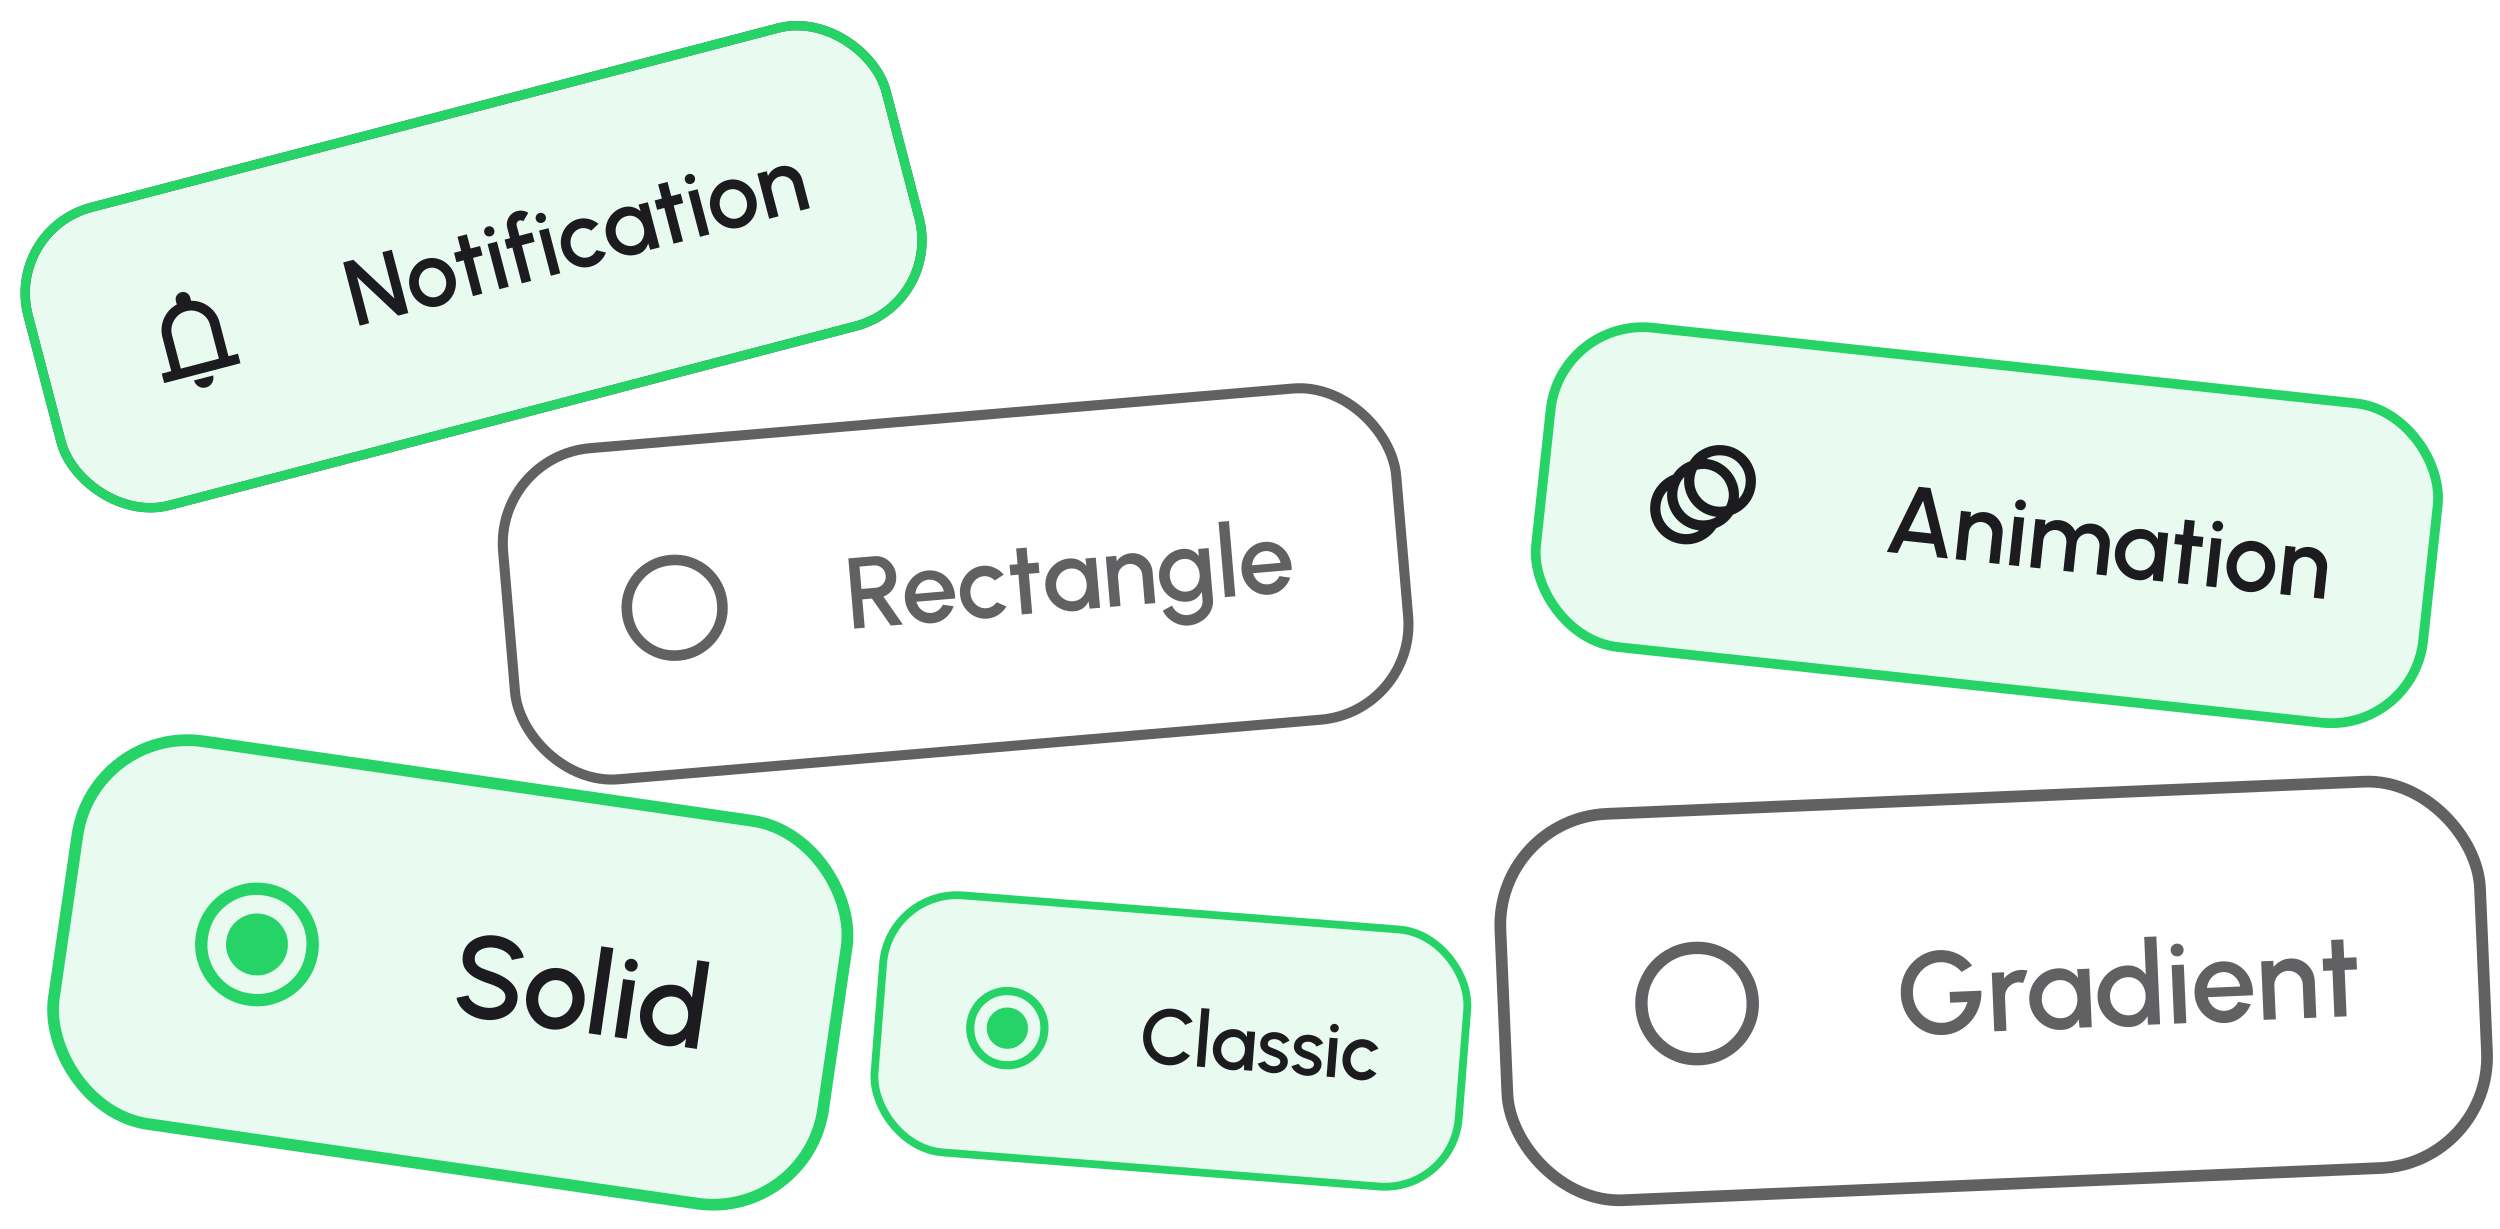 <svg width="240" height="118" viewBox="0 0 240 118" fill="none" xmlns="http://www.w3.org/2000/svg">
<rect x="8.958" y="69.637" width="74.625" height="37.125" rx="10.688" transform="rotate(8.239 8.958 69.637)" fill="#25D366" fill-opacity="0.1"/>
<rect x="8.958" y="69.637" width="74.625" height="37.125" rx="10.688" transform="rotate(8.239 8.958 69.637)" stroke="#25D366" stroke-width="1.125"/>
<path d="M46.466 97.888C46.039 97.826 45.638 97.7 45.264 97.509C44.89 97.319 44.575 97.078 44.317 96.787C44.061 96.492 43.894 96.163 43.818 95.799L44.963 95.55C45 95.737 45.097 95.914 45.255 96.081C45.417 96.245 45.617 96.384 45.854 96.498C46.095 96.612 46.355 96.689 46.633 96.73C46.93 96.773 47.215 96.765 47.489 96.706C47.767 96.647 47.998 96.544 48.182 96.397C48.37 96.25 48.481 96.061 48.514 95.831C48.548 95.594 48.491 95.386 48.343 95.21C48.197 95.033 48 94.881 47.749 94.754C47.502 94.627 47.241 94.522 46.965 94.436C46.433 94.268 45.962 94.067 45.552 93.834C45.146 93.601 44.84 93.312 44.632 92.967C44.428 92.623 44.361 92.204 44.433 91.711C44.5 91.247 44.69 90.861 45.004 90.554C45.321 90.248 45.711 90.031 46.172 89.905C46.638 89.775 47.125 89.748 47.634 89.821C48.053 89.882 48.448 90.007 48.818 90.197C49.193 90.384 49.51 90.625 49.771 90.921C50.035 91.213 50.207 91.546 50.285 91.921L49.131 92.158C49.094 91.967 48.996 91.792 48.838 91.632C48.679 91.469 48.48 91.331 48.239 91.216C48.001 91.102 47.743 91.025 47.465 90.985C47.169 90.938 46.883 90.946 46.609 91.008C46.339 91.068 46.11 91.171 45.922 91.318C45.734 91.465 45.624 91.652 45.591 91.878C45.55 92.157 45.596 92.379 45.727 92.546C45.858 92.713 46.047 92.85 46.293 92.958C46.543 93.062 46.824 93.165 47.135 93.267C47.635 93.423 48.089 93.627 48.495 93.879C48.906 94.132 49.22 94.435 49.438 94.788C49.66 95.139 49.738 95.542 49.672 95.999C49.605 96.459 49.413 96.844 49.095 97.154C48.782 97.461 48.392 97.68 47.926 97.809C47.465 97.936 46.978 97.962 46.466 97.888ZM52.889 98.818C52.377 98.744 51.928 98.544 51.544 98.219C51.162 97.895 50.877 97.494 50.689 97.016C50.505 96.534 50.452 96.025 50.53 95.487C50.589 95.078 50.716 94.708 50.912 94.377C51.108 94.041 51.352 93.758 51.643 93.528C51.938 93.294 52.266 93.125 52.626 93.022C52.986 92.919 53.357 92.895 53.739 92.95C54.251 93.024 54.698 93.224 55.079 93.548C55.464 93.873 55.748 94.276 55.933 94.757C56.12 95.239 56.175 95.751 56.097 96.293C56.038 96.697 55.911 97.065 55.715 97.397C55.519 97.728 55.274 98.011 54.978 98.245C54.687 98.476 54.362 98.643 54.002 98.746C53.646 98.85 53.275 98.874 52.889 98.818ZM53.057 97.66C53.365 97.704 53.653 97.663 53.922 97.535C54.19 97.407 54.415 97.22 54.594 96.973C54.778 96.723 54.893 96.44 54.939 96.125C54.986 95.802 54.954 95.494 54.845 95.202C54.739 94.91 54.576 94.667 54.354 94.472C54.133 94.273 53.872 94.152 53.571 94.108C53.267 94.064 52.978 94.106 52.706 94.233C52.438 94.361 52.211 94.55 52.027 94.8C51.847 95.05 51.734 95.335 51.688 95.654C51.64 95.984 51.671 96.294 51.781 96.583C51.89 96.871 52.056 97.113 52.278 97.308C52.504 97.5 52.764 97.617 53.057 97.66ZM56.517 99.195L57.726 90.845L58.884 91.013L57.675 99.363L56.517 99.195ZM59.813 93.989L60.971 94.156L60.165 99.723L59.007 99.556L59.813 93.989ZM60.52 93.267C60.342 93.241 60.202 93.162 60.099 93.03C59.997 92.898 59.959 92.744 59.984 92.57C60.009 92.399 60.089 92.265 60.224 92.167C60.36 92.066 60.516 92.027 60.69 92.053C60.861 92.077 60.997 92.158 61.099 92.294C61.201 92.426 61.239 92.577 61.215 92.748C61.189 92.923 61.109 93.059 60.974 93.157C60.842 93.255 60.691 93.292 60.52 93.267ZM66.945 92.18L68.103 92.347L66.894 100.698L65.736 100.53L65.854 99.712C65.63 99.975 65.359 100.174 65.04 100.31C64.722 100.442 64.365 100.479 63.972 100.422C63.568 100.364 63.2 100.233 62.87 100.03C62.539 99.827 62.258 99.572 62.025 99.265C61.797 98.956 61.633 98.614 61.532 98.239C61.431 97.864 61.409 97.475 61.468 97.07C61.526 96.666 61.657 96.298 61.861 95.968C62.064 95.633 62.319 95.352 62.625 95.124C62.935 94.892 63.278 94.725 63.652 94.624C64.027 94.523 64.416 94.502 64.821 94.561C65.214 94.618 65.545 94.756 65.812 94.977C66.08 95.194 66.284 95.458 66.425 95.77L66.945 92.18ZM64.145 99.305C64.472 99.352 64.769 99.314 65.037 99.19C65.306 99.062 65.527 98.871 65.7 98.615C65.877 98.361 65.99 98.066 66.038 97.732C66.087 97.394 66.063 97.078 65.965 96.784C65.868 96.489 65.708 96.244 65.486 96.049C65.269 95.851 64.997 95.728 64.67 95.681C64.347 95.634 64.04 95.673 63.749 95.798C63.462 95.923 63.219 96.111 63.02 96.363C62.824 96.615 62.702 96.908 62.654 97.242C62.605 97.58 62.64 97.897 62.76 98.195C62.884 98.49 63.066 98.738 63.306 98.939C63.55 99.138 63.83 99.26 64.145 99.305Z" fill="#1C1B1F"/>
<mask id="mask0_402_545" style="mask-type:alpha" maskUnits="userSpaceOnUse" x="16" y="82" width="17" height="17">
<rect x="18.638" y="82.596" width="14.25" height="14.25" transform="rotate(8.239 18.638 82.596)" fill="#616063"/>
</mask>
<g mask="url(#mask0_402_545)">
<path d="M24.243 93.606C25.056 93.724 25.79 93.538 26.446 93.048C27.102 92.558 27.489 91.906 27.607 91.094C27.724 90.281 27.538 89.546 27.048 88.891C26.558 88.235 25.907 87.848 25.094 87.73C24.281 87.612 23.547 87.799 22.891 88.288C22.235 88.778 21.848 89.43 21.73 90.243C21.613 91.056 21.799 91.79 22.289 92.446C22.779 93.102 23.43 93.489 24.243 93.606ZM23.818 96.544C23.005 96.427 22.263 96.162 21.593 95.75C20.923 95.338 20.361 94.829 19.909 94.224C19.457 93.618 19.128 92.936 18.923 92.176C18.718 91.416 18.674 90.63 18.792 89.817C18.91 89.004 19.175 88.263 19.587 87.593C19.999 86.922 20.508 86.361 21.113 85.909C21.718 85.457 22.401 85.128 23.161 84.923C23.92 84.718 24.706 84.674 25.519 84.792C26.332 84.91 27.074 85.175 27.744 85.587C28.414 85.999 28.976 86.507 29.428 87.113C29.88 87.718 30.209 88.401 30.414 89.16C30.619 89.92 30.662 90.706 30.545 91.519C30.427 92.332 30.162 93.073 29.75 93.744C29.338 94.414 28.829 94.975 28.224 95.428C27.618 95.88 26.936 96.209 26.176 96.413C25.417 96.618 24.631 96.662 23.818 96.544ZM23.988 95.369C25.3 95.559 26.478 95.265 27.52 94.486C28.563 93.707 29.179 92.661 29.369 91.349C29.559 90.037 29.265 88.859 28.486 87.816C27.707 86.774 26.662 86.157 25.349 85.967C24.037 85.777 22.859 86.072 21.817 86.851C20.774 87.629 20.157 88.675 19.968 89.987C19.777 91.3 20.072 92.477 20.851 93.52C21.63 94.563 22.675 95.179 23.988 95.369Z" fill="#25D366"/>
</g>
<rect x="143.586" y="78.582" width="94.125" height="37.125" rx="10.688" transform="rotate(-2.433 143.586 78.582)" stroke="#616063" stroke-width="1.125"/>
<path d="M186.52 99.362C185.973 99.385 185.459 99.302 184.978 99.112C184.501 98.918 184.078 98.641 183.71 98.282C183.345 97.918 183.053 97.493 182.834 97.007C182.618 96.521 182.498 95.999 182.474 95.44C182.449 94.852 182.531 94.306 182.72 93.803C182.909 93.299 183.177 92.858 183.525 92.479C183.873 92.097 184.275 91.794 184.731 91.572C185.191 91.35 185.677 91.228 186.19 91.206C186.771 91.182 187.335 91.293 187.882 91.54C188.43 91.787 188.913 92.172 189.333 92.694L188.312 93.306C188.028 92.981 187.703 92.739 187.336 92.582C186.972 92.425 186.603 92.354 186.229 92.37C185.865 92.386 185.524 92.475 185.204 92.639C184.884 92.799 184.605 93.017 184.365 93.294C184.125 93.567 183.94 93.884 183.809 94.246C183.681 94.605 183.626 94.992 183.644 95.408C183.661 95.808 183.746 96.182 183.9 96.528C184.057 96.874 184.265 97.175 184.524 97.431C184.786 97.682 185.083 97.876 185.416 98.012C185.752 98.148 186.107 98.208 186.482 98.192C186.759 98.18 187.023 98.124 187.274 98.023C187.525 97.923 187.756 97.785 187.966 97.611C188.18 97.433 188.364 97.225 188.519 96.985C188.674 96.746 188.794 96.482 188.88 96.193L187.21 96.264L187.167 95.23L190.207 95.101C190.238 95.662 190.163 96.195 189.982 96.698C189.804 97.201 189.546 97.649 189.206 98.043C188.87 98.432 188.472 98.744 188.013 98.977C187.553 99.211 187.056 99.339 186.52 99.362ZM191.45 99.006L191.211 93.386L192.38 93.336L192.406 93.932C192.591 93.691 192.823 93.498 193.102 93.35C193.381 93.204 193.685 93.123 194.015 93.109C194.224 93.1 194.434 93.119 194.642 93.167L194.226 94.367C194.077 94.317 193.93 94.295 193.784 94.301C193.536 94.312 193.312 94.383 193.112 94.516C192.911 94.644 192.753 94.814 192.638 95.025C192.523 95.237 192.471 95.468 192.482 95.719L192.619 98.956L191.45 99.006ZM199.403 93.038L200.572 92.988L200.811 98.608L199.637 98.658L199.557 97.845C199.404 98.14 199.191 98.382 198.918 98.57C198.644 98.758 198.316 98.86 197.934 98.876C197.522 98.894 197.131 98.834 196.761 98.696C196.391 98.554 196.062 98.35 195.773 98.085C195.487 97.819 195.26 97.51 195.091 97.156C194.922 96.799 194.829 96.413 194.811 95.997C194.794 95.596 194.853 95.216 194.988 94.858C195.123 94.496 195.317 94.176 195.572 93.899C195.827 93.621 196.125 93.4 196.467 93.236C196.813 93.067 197.186 92.974 197.587 92.957C197.995 92.94 198.359 93.018 198.678 93.192C199.001 93.363 199.271 93.588 199.489 93.867L199.403 93.038ZM197.858 97.748C198.188 97.734 198.473 97.641 198.713 97.47C198.954 97.294 199.135 97.065 199.259 96.782C199.385 96.499 199.442 96.189 199.427 95.852C199.413 95.511 199.33 95.205 199.18 94.933C199.03 94.662 198.827 94.451 198.573 94.3C198.323 94.146 198.032 94.076 197.703 94.09C197.377 94.103 197.082 94.198 196.82 94.375C196.557 94.551 196.353 94.781 196.207 95.065C196.062 95.349 195.996 95.66 196.01 95.997C196.025 96.338 196.119 96.644 196.291 96.914C196.468 97.18 196.693 97.39 196.966 97.544C197.242 97.694 197.54 97.762 197.858 97.748ZM205.843 89.949L207.012 89.899L207.37 98.329L206.201 98.379L206.166 97.553C205.994 97.853 205.765 98.099 205.476 98.291C205.188 98.48 204.845 98.583 204.448 98.6C204.04 98.617 203.654 98.557 203.292 98.418C202.929 98.28 202.606 98.081 202.321 97.823C202.039 97.561 201.814 97.255 201.645 96.906C201.477 96.557 201.384 96.178 201.366 95.769C201.349 95.361 201.409 94.975 201.548 94.613C201.686 94.247 201.885 93.923 202.143 93.642C202.405 93.357 202.71 93.13 203.06 92.961C203.409 92.792 203.788 92.699 204.196 92.682C204.594 92.665 204.944 92.74 205.248 92.908C205.551 93.071 205.801 93.293 205.997 93.574L205.843 89.949ZM204.411 97.47C204.741 97.456 205.026 97.363 205.266 97.191C205.507 97.016 205.688 96.787 205.811 96.504C205.938 96.221 205.995 95.91 205.98 95.573C205.966 95.232 205.883 94.926 205.733 94.655C205.582 94.383 205.38 94.172 205.126 94.022C204.876 93.867 204.585 93.797 204.256 93.811C203.93 93.825 203.635 93.92 203.373 94.096C203.114 94.272 202.909 94.503 202.76 94.787C202.615 95.071 202.549 95.381 202.563 95.718C202.578 96.059 202.671 96.365 202.844 96.635C203.021 96.902 203.246 97.112 203.519 97.266C203.795 97.415 204.093 97.483 204.411 97.47ZM208.477 92.652L209.646 92.602L209.885 98.222L208.716 98.272L208.477 92.652ZM209.038 91.812C208.858 91.82 208.706 91.768 208.581 91.657C208.456 91.546 208.39 91.402 208.383 91.226C208.376 91.054 208.429 90.907 208.544 90.786C208.659 90.661 208.805 90.594 208.981 90.587C209.153 90.58 209.302 90.633 209.427 90.748C209.551 90.859 209.618 91.001 209.625 91.173C209.632 91.349 209.579 91.498 209.464 91.619C209.352 91.74 209.211 91.805 209.038 91.812ZM213.61 98.21C213.093 98.233 212.615 98.12 212.177 97.872C211.742 97.624 211.388 97.282 211.114 96.847C210.844 96.408 210.697 95.917 210.674 95.374C210.657 94.962 210.713 94.575 210.844 94.212C210.975 93.847 211.162 93.523 211.406 93.243C211.653 92.958 211.943 92.732 212.278 92.564C212.612 92.396 212.972 92.303 213.358 92.287C213.789 92.269 214.188 92.342 214.555 92.506C214.923 92.667 215.24 92.9 215.508 93.204C215.776 93.504 215.979 93.855 216.116 94.259C216.253 94.658 216.307 95.088 216.278 95.547L211.945 95.731C212.005 95.987 212.108 96.217 212.256 96.421C212.407 96.621 212.594 96.777 212.816 96.887C213.042 96.998 213.29 97.049 213.56 97.041C213.845 97.029 214.1 96.947 214.327 96.795C214.557 96.643 214.741 96.438 214.88 96.18L216.078 96.405C215.874 96.913 215.553 97.336 215.113 97.674C214.673 98.008 214.172 98.187 213.61 98.21ZM211.868 94.839L215.06 94.703C215.011 94.435 214.905 94.196 214.742 93.985C214.583 93.77 214.386 93.604 214.152 93.486C213.922 93.365 213.672 93.31 213.402 93.321C213.136 93.332 212.891 93.407 212.668 93.544C212.449 93.681 212.269 93.863 212.129 94.09C211.992 94.314 211.905 94.563 211.868 94.839ZM222.219 94.168L222.369 97.692L221.2 97.742L221.062 94.504C221.051 94.254 220.98 94.028 220.847 93.827C220.719 93.626 220.549 93.47 220.338 93.359C220.13 93.244 219.899 93.192 219.644 93.202C219.397 93.213 219.173 93.284 218.972 93.417C218.771 93.545 218.613 93.715 218.498 93.927C218.383 94.138 218.331 94.369 218.342 94.62L218.48 97.857L217.311 97.907L217.072 92.287L218.241 92.237L218.266 92.833C218.451 92.592 218.683 92.399 218.962 92.252C219.241 92.105 219.545 92.024 219.875 92.01C220.291 91.993 220.674 92.078 221.023 92.265C221.373 92.453 221.654 92.713 221.867 93.046C222.084 93.378 222.201 93.752 222.219 94.168ZM226.268 93.067L225.088 93.117L225.272 97.569L224.103 97.618L223.919 93.167L223.026 93.205L222.976 92.036L223.87 91.998L223.789 90.234L224.958 90.184L225.039 91.948L226.219 91.898L226.268 93.067Z" fill="#616063"/>
<mask id="mask1_402_545" style="mask-type:alpha" maskUnits="userSpaceOnUse" x="155" y="88" width="16" height="16">
<rect x="155.499" y="89.523" width="14.25" height="14.25" transform="rotate(-2.433 155.499 89.523)" fill="#D9D9D9"/>
</mask>
<g mask="url(#mask1_402_545)">
<path d="M163.172 102.272C162.351 102.306 161.573 102.184 160.838 101.903C160.103 101.622 159.457 101.226 158.901 100.715C158.344 100.204 157.895 99.594 157.553 98.885C157.211 98.177 157.022 97.412 156.987 96.591C156.953 95.771 157.075 94.993 157.356 94.258C157.637 93.523 158.033 92.877 158.544 92.321C159.055 91.764 159.665 91.315 160.374 90.973C161.082 90.631 161.847 90.442 162.667 90.407C163.488 90.372 164.266 90.495 165.001 90.776C165.736 91.057 166.382 91.453 166.938 91.964C167.495 92.475 167.944 93.085 168.286 93.794C168.628 94.502 168.817 95.267 168.852 96.087C168.887 96.908 168.764 97.686 168.483 98.421C168.202 99.156 167.806 99.802 167.295 100.358C166.784 100.915 166.174 101.364 165.465 101.706C164.757 102.048 163.992 102.237 163.172 102.272ZM163.121 101.085C164.446 101.029 165.549 100.521 166.429 99.563C167.31 98.604 167.722 97.463 167.665 96.138C167.609 94.813 167.102 93.71 166.143 92.83C165.184 91.95 164.043 91.537 162.718 91.594C161.393 91.65 160.29 92.157 159.41 93.116C158.53 94.075 158.118 95.216 158.174 96.541C158.23 97.866 158.738 98.969 159.696 99.849C160.655 100.729 161.796 101.141 163.121 101.085Z" fill="#616063"/>
</g>
<rect x="85.332" y="85.403" width="56.25" height="24.75" rx="7.125" transform="rotate(4.47 85.332 85.403)" fill="#25D366" fill-opacity="0.1"/>
<rect x="85.332" y="85.403" width="56.25" height="24.75" rx="7.125" transform="rotate(4.47 85.332 85.403)" stroke="#25D366" stroke-width="0.75"/>
<path d="M112.104 102.263C111.75 102.236 111.423 102.14 111.123 101.976C110.822 101.809 110.563 101.594 110.346 101.328C110.131 101.061 109.969 100.757 109.86 100.418C109.754 100.078 109.715 99.722 109.744 99.348C109.774 98.974 109.867 98.628 110.025 98.309C110.185 97.991 110.392 97.717 110.646 97.489C110.902 97.258 111.191 97.085 111.514 96.97C111.836 96.852 112.175 96.807 112.529 96.835C112.952 96.868 113.335 96.997 113.676 97.222C114.017 97.446 114.292 97.731 114.5 98.076L113.78 98.392C113.634 98.175 113.446 97.996 113.216 97.855C112.987 97.714 112.737 97.633 112.468 97.612C112.219 97.593 111.982 97.626 111.757 97.711C111.532 97.796 111.33 97.921 111.152 98.085C110.974 98.249 110.829 98.445 110.719 98.672C110.608 98.899 110.543 99.144 110.522 99.409C110.501 99.675 110.528 99.93 110.602 100.171C110.676 100.41 110.788 100.626 110.938 100.818C111.092 101.008 111.273 101.163 111.481 101.282C111.691 101.398 111.918 101.466 112.165 101.486C112.439 101.507 112.7 101.466 112.946 101.362C113.195 101.256 113.407 101.107 113.583 100.916L114.245 101.347C113.985 101.655 113.669 101.894 113.297 102.063C112.926 102.23 112.528 102.296 112.104 102.263ZM114.896 102.384L115.334 96.776L116.112 96.837L115.673 102.444L114.896 102.384ZM119.718 98.999L120.495 99.06L120.203 102.798L119.422 102.737L119.434 102.193C119.309 102.376 119.149 102.519 118.953 102.622C118.757 102.724 118.532 102.766 118.277 102.746C118.003 102.724 117.749 102.653 117.516 102.532C117.282 102.408 117.08 102.247 116.91 102.048C116.743 101.85 116.617 101.627 116.534 101.379C116.45 101.13 116.419 100.867 116.441 100.59C116.462 100.323 116.531 100.077 116.649 99.85C116.768 99.621 116.922 99.425 117.113 99.262C117.304 99.099 117.519 98.976 117.758 98.895C118.001 98.811 118.255 98.779 118.522 98.8C118.794 98.822 119.028 98.903 119.225 99.043C119.425 99.182 119.586 99.352 119.708 99.555L119.718 98.999ZM118.317 101.993C118.537 102.01 118.733 101.971 118.906 101.877C119.079 101.78 119.217 101.643 119.322 101.466C119.428 101.289 119.49 101.088 119.508 100.863C119.526 100.637 119.496 100.427 119.418 100.236C119.34 100.044 119.223 99.888 119.067 99.768C118.913 99.646 118.727 99.576 118.508 99.559C118.291 99.542 118.088 99.581 117.9 99.677C117.712 99.773 117.559 99.909 117.44 100.085C117.321 100.261 117.252 100.461 117.235 100.686C117.217 100.913 117.255 101.122 117.347 101.315C117.443 101.506 117.575 101.663 117.743 101.786C117.914 101.907 118.106 101.976 118.317 101.993ZM122.065 103.015C121.869 102.988 121.68 102.933 121.499 102.851C121.317 102.769 121.16 102.665 121.026 102.539C120.896 102.411 120.802 102.266 120.745 102.104L121.428 101.871C121.456 101.941 121.507 102.011 121.581 102.082C121.658 102.154 121.75 102.215 121.857 102.266C121.963 102.314 122.076 102.343 122.196 102.352C122.313 102.362 122.423 102.354 122.525 102.329C122.63 102.302 122.717 102.257 122.788 102.192C122.858 102.127 122.897 102.046 122.904 101.949C122.913 101.839 122.882 101.752 122.812 101.686C122.745 101.618 122.657 101.563 122.55 101.523C122.443 101.482 122.336 101.442 122.229 101.403C121.989 101.329 121.77 101.237 121.573 101.126C121.379 101.013 121.228 100.878 121.12 100.719C121.012 100.557 120.967 100.367 120.984 100.148C121.003 99.908 121.084 99.707 121.227 99.542C121.37 99.375 121.55 99.253 121.767 99.174C121.986 99.096 122.216 99.067 122.455 99.085C122.754 99.109 123.023 99.194 123.263 99.34C123.502 99.487 123.679 99.676 123.794 99.908L123.148 100.226C123.117 100.149 123.066 100.077 122.996 100.011C122.926 99.946 122.845 99.892 122.753 99.849C122.661 99.805 122.564 99.776 122.462 99.763C122.335 99.748 122.216 99.754 122.103 99.78C121.994 99.804 121.904 99.85 121.833 99.917C121.763 99.984 121.723 100.074 121.714 100.186C121.706 100.295 121.738 100.381 121.811 100.442C121.884 100.5 121.978 100.55 122.093 100.592C122.21 100.633 122.329 100.679 122.451 100.729C122.667 100.816 122.868 100.918 123.055 101.035C123.241 101.15 123.389 101.286 123.497 101.442C123.605 101.599 123.648 101.783 123.627 101.994C123.609 102.228 123.521 102.428 123.366 102.594C123.212 102.76 123.02 102.881 122.788 102.955C122.557 103.03 122.316 103.05 122.065 103.015ZM125.3 103.268C125.104 103.24 124.915 103.186 124.733 103.104C124.552 103.022 124.394 102.918 124.261 102.792C124.131 102.664 124.037 102.519 123.979 102.356L124.663 102.124C124.69 102.194 124.741 102.264 124.816 102.335C124.893 102.407 124.985 102.468 125.091 102.519C125.198 102.567 125.311 102.596 125.431 102.605C125.548 102.614 125.657 102.607 125.76 102.582C125.865 102.555 125.952 102.509 126.022 102.445C126.093 102.38 126.132 102.299 126.139 102.202C126.148 102.092 126.117 102.004 126.047 101.939C125.979 101.871 125.892 101.816 125.785 101.775C125.678 101.734 125.571 101.695 125.463 101.656C125.223 101.582 125.005 101.49 124.808 101.379C124.614 101.266 124.463 101.13 124.355 100.971C124.247 100.81 124.202 100.62 124.219 100.4C124.237 100.161 124.318 99.959 124.462 99.795C124.605 99.628 124.785 99.506 125.002 99.427C125.221 99.349 125.45 99.319 125.69 99.338C125.989 99.361 126.258 99.446 126.497 99.593C126.737 99.74 126.914 99.929 127.028 100.161L126.383 100.479C126.351 100.402 126.301 100.33 126.23 100.264C126.16 100.199 126.079 100.145 125.987 100.102C125.896 100.058 125.799 100.029 125.697 100.016C125.57 100.001 125.451 100.006 125.338 100.033C125.229 100.057 125.138 100.102 125.068 100.17C124.998 100.237 124.958 100.327 124.949 100.439C124.941 100.548 124.973 100.634 125.046 100.694C125.119 100.753 125.213 100.803 125.327 100.844C125.445 100.886 125.564 100.932 125.685 100.981C125.902 101.069 126.103 101.171 126.29 101.288C126.476 101.403 126.624 101.539 126.732 101.695C126.84 101.852 126.883 102.035 126.862 102.247C126.843 102.481 126.756 102.681 126.6 102.847C126.447 103.013 126.254 103.134 126.023 103.208C125.791 103.283 125.55 103.303 125.3 103.268ZM127.645 99.619L128.423 99.68L128.13 103.418L127.353 103.357L127.645 99.619ZM128.084 99.108C127.964 99.098 127.867 99.052 127.794 98.968C127.72 98.885 127.688 98.784 127.697 98.667C127.706 98.553 127.753 98.46 127.839 98.389C127.925 98.315 128.026 98.283 128.144 98.292C128.258 98.301 128.352 98.349 128.426 98.435C128.5 98.518 128.532 98.617 128.523 98.732C128.514 98.849 128.466 98.943 128.381 99.014C128.297 99.085 128.198 99.117 128.084 99.108ZM131.483 102.612L132.149 103.044C131.961 103.267 131.731 103.44 131.458 103.562C131.188 103.683 130.901 103.732 130.597 103.709C130.253 103.682 129.945 103.569 129.675 103.37C129.407 103.171 129.2 102.916 129.054 102.606C128.91 102.294 128.853 101.957 128.881 101.596C128.902 101.322 128.971 101.07 129.087 100.841C129.203 100.609 129.352 100.41 129.536 100.244C129.722 100.076 129.933 99.949 130.167 99.865C130.402 99.78 130.648 99.748 130.905 99.768C131.209 99.792 131.485 99.885 131.733 100.047C131.983 100.21 132.184 100.417 132.335 100.67L131.61 100.993C131.515 100.86 131.4 100.756 131.266 100.68C131.132 100.602 130.991 100.557 130.844 100.546C130.639 100.53 130.449 100.571 130.274 100.671C130.101 100.767 129.958 100.903 129.847 101.077C129.738 101.249 129.675 101.443 129.659 101.657C129.642 101.869 129.675 102.069 129.758 102.259C129.841 102.446 129.961 102.601 130.117 102.723C130.275 102.846 130.455 102.915 130.657 102.931C130.812 102.943 130.962 102.92 131.107 102.861C131.252 102.802 131.377 102.719 131.483 102.612Z" fill="#1C1B1F"/>
<mask id="mask2_402_545" style="mask-type:alpha" maskUnits="userSpaceOnUse" x="91" y="93" width="11" height="11">
<rect x="92.339" y="93.599" width="9.5" height="9.5" transform="rotate(4.47 92.339 93.599)" fill="#616063"/>
</mask>
<g mask="url(#mask2_402_545)">
<path d="M96.55 100.678C97.096 100.721 97.577 100.565 97.992 100.21C98.406 99.855 98.635 99.405 98.678 98.859C98.721 98.313 98.564 97.833 98.21 97.418C97.855 97.003 97.405 96.774 96.859 96.732C96.313 96.689 95.833 96.845 95.418 97.2C95.003 97.554 94.774 98.005 94.732 98.551C94.689 99.097 94.845 99.577 95.2 99.992C95.554 100.407 96.005 100.635 96.55 100.678ZM96.396 102.651C95.85 102.608 95.345 102.465 94.882 102.22C94.418 101.975 94.022 101.662 93.695 101.279C93.367 100.896 93.118 100.456 92.949 99.96C92.779 99.463 92.716 98.942 92.758 98.396C92.801 97.85 92.945 97.346 93.189 96.882C93.434 96.418 93.748 96.022 94.131 95.695C94.514 95.367 94.954 95.119 95.45 94.949C95.946 94.779 96.467 94.716 97.013 94.758C97.559 94.801 98.064 94.945 98.528 95.19C98.992 95.434 99.388 95.748 99.715 96.131C100.042 96.514 100.291 96.954 100.461 97.45C100.63 97.946 100.694 98.467 100.651 99.013C100.608 99.559 100.465 100.064 100.22 100.528C99.975 100.992 99.661 101.388 99.278 101.715C98.896 102.042 98.456 102.291 97.96 102.461C97.463 102.63 96.942 102.694 96.396 102.651ZM96.458 101.862C97.339 101.931 98.11 101.683 98.769 101.119C99.429 100.556 99.793 99.833 99.862 98.952C99.931 98.07 99.683 97.3 99.119 96.64C98.555 95.981 97.833 95.617 96.951 95.548C96.07 95.479 95.3 95.726 94.64 96.29C93.981 96.854 93.617 97.577 93.548 98.458C93.479 99.339 93.726 100.11 94.29 100.769C94.854 101.429 95.577 101.793 96.458 101.862Z" fill="#25D366"/>
</g>
<rect x="47.523" y="43.799" width="86.044" height="31.904" rx="9.185" transform="rotate(-4.851 47.523 43.799)" stroke="#616063" stroke-width="0.967"/>
<path d="M82.013 60.349L81.441 53.606L83.921 53.395C84.288 53.364 84.624 53.426 84.932 53.581C85.239 53.736 85.491 53.959 85.687 54.249C85.886 54.537 86.001 54.866 86.033 55.239C86.06 55.554 86.025 55.846 85.928 56.116C85.835 56.386 85.689 56.621 85.493 56.823C85.3 57.023 85.072 57.175 84.809 57.278L86.676 59.953L85.515 60.052L83.704 57.464L82.784 57.542L83.015 60.264L82.013 60.349ZM82.699 56.541L84.072 56.424C84.264 56.408 84.435 56.345 84.585 56.235C84.737 56.125 84.853 55.986 84.932 55.817C85.012 55.649 85.043 55.464 85.026 55.261C85.009 55.059 84.947 54.882 84.84 54.729C84.733 54.573 84.595 54.455 84.427 54.376C84.261 54.293 84.082 54.26 83.889 54.276L82.517 54.392L82.699 56.541ZM89.496 59.84C89.053 59.878 88.639 59.798 88.253 59.601C87.871 59.404 87.555 59.123 87.304 58.76C87.056 58.393 86.912 57.976 86.873 57.511C86.843 57.158 86.877 56.823 86.977 56.507C87.076 56.188 87.225 55.904 87.424 55.654C87.625 55.401 87.867 55.197 88.147 55.04C88.428 54.883 88.734 54.791 89.065 54.763C89.434 54.732 89.78 54.78 90.101 54.908C90.422 55.033 90.703 55.221 90.945 55.472C91.186 55.72 91.372 56.015 91.505 56.356C91.637 56.694 91.699 57.061 91.69 57.456L87.977 57.771C88.037 57.989 88.135 58.183 88.269 58.353C88.406 58.519 88.572 58.646 88.767 58.733C88.965 58.819 89.18 58.855 89.411 58.838C89.655 58.817 89.871 58.738 90.06 58.599C90.252 58.459 90.403 58.277 90.513 58.051L91.55 58.2C91.393 58.644 91.132 59.019 90.767 59.325C90.401 59.627 89.978 59.799 89.496 59.84ZM87.878 57.008L90.614 56.776C90.562 56.548 90.463 56.346 90.315 56.171C90.171 55.992 89.996 55.857 89.79 55.764C89.588 55.668 89.372 55.63 89.14 55.65C88.912 55.669 88.705 55.741 88.519 55.867C88.335 55.993 88.187 56.156 88.075 56.356C87.965 56.553 87.9 56.77 87.878 57.008ZM95.682 57.811L96.62 58.221C96.427 58.545 96.17 58.813 95.848 59.024C95.53 59.236 95.175 59.358 94.783 59.391C94.34 59.429 93.926 59.349 93.54 59.152C93.158 58.955 92.842 58.675 92.591 58.311C92.343 57.944 92.199 57.528 92.16 57.062C92.13 56.709 92.164 56.374 92.264 56.059C92.363 55.74 92.512 55.456 92.71 55.206C92.912 54.953 93.153 54.748 93.434 54.591C93.716 54.435 94.022 54.343 94.352 54.315C94.744 54.281 95.115 54.342 95.464 54.497C95.817 54.651 96.115 54.873 96.36 55.163L95.505 55.725C95.357 55.576 95.189 55.468 95.002 55.399C94.815 55.328 94.627 55.3 94.437 55.316C94.174 55.339 93.941 55.431 93.738 55.594C93.538 55.753 93.385 55.955 93.28 56.2C93.178 56.442 93.138 56.701 93.162 56.977C93.185 57.25 93.269 57.498 93.414 57.722C93.559 57.943 93.743 58.115 93.967 58.238C94.194 58.361 94.438 58.411 94.698 58.389C94.897 58.373 95.083 58.311 95.255 58.206C95.427 58.101 95.57 57.969 95.682 57.811ZM99.783 54.998L98.772 55.084L99.091 58.9L98.089 58.984L97.77 55.169L97.004 55.234L96.919 54.233L97.685 54.167L97.552 52.655L98.553 52.57L98.687 54.082L99.698 53.997L99.783 54.998ZM104.195 53.615L105.197 53.53L105.606 58.346L104.599 58.432L104.501 57.737C104.381 57.996 104.207 58.211 103.979 58.383C103.751 58.554 103.473 58.654 103.145 58.681C102.792 58.711 102.454 58.674 102.132 58.569C101.809 58.46 101.518 58.297 101.26 58.08C101.006 57.862 100.8 57.605 100.642 57.308C100.484 57.007 100.39 56.679 100.359 56.322C100.33 55.979 100.367 55.651 100.47 55.338C100.572 55.022 100.728 54.74 100.937 54.493C101.145 54.246 101.393 54.045 101.681 53.891C101.972 53.734 102.289 53.641 102.633 53.612C102.983 53.582 103.298 53.636 103.578 53.774C103.861 53.908 104.101 54.092 104.299 54.324L104.195 53.615ZM103.039 57.715C103.322 57.691 103.563 57.601 103.763 57.445C103.963 57.286 104.111 57.083 104.206 56.835C104.305 56.587 104.342 56.319 104.318 56.03C104.293 55.738 104.211 55.478 104.072 55.251C103.933 55.023 103.752 54.849 103.528 54.729C103.307 54.605 103.056 54.556 102.773 54.58C102.494 54.603 102.244 54.696 102.025 54.857C101.806 55.018 101.639 55.223 101.524 55.472C101.41 55.721 101.364 55.99 101.389 56.279C101.414 56.571 101.505 56.83 101.664 57.056C101.825 57.278 102.025 57.45 102.265 57.572C102.508 57.691 102.766 57.739 103.039 57.715ZM110.645 54.877L110.902 57.897L109.9 57.982L109.664 55.208C109.646 54.992 109.577 54.801 109.456 54.633C109.338 54.466 109.186 54.338 109.001 54.25C108.819 54.159 108.618 54.122 108.4 54.141C108.188 54.159 107.998 54.228 107.831 54.349C107.663 54.467 107.533 54.619 107.442 54.804C107.351 54.99 107.315 55.19 107.333 55.406L107.569 58.18L106.567 58.265L106.158 53.448L107.16 53.363L107.203 53.874C107.353 53.661 107.545 53.486 107.78 53.349C108.014 53.213 108.272 53.133 108.555 53.109C108.911 53.079 109.243 53.138 109.55 53.286C109.857 53.435 110.108 53.648 110.303 53.926C110.501 54.204 110.615 54.52 110.645 54.877ZM115.026 52.696L116.028 52.611L116.447 57.553C116.475 57.883 116.43 58.194 116.313 58.486C116.198 58.777 116.031 59.033 115.811 59.256C115.59 59.482 115.331 59.664 115.032 59.802C114.737 59.941 114.422 60.024 114.088 60.052C113.751 60.081 113.42 60.036 113.097 59.918C112.773 59.803 112.482 59.634 112.224 59.41C111.969 59.186 111.77 58.925 111.629 58.626L112.513 58.134C112.595 58.327 112.712 58.495 112.867 58.637C113.024 58.779 113.202 58.887 113.399 58.961C113.599 59.035 113.8 59.063 114.003 59.046C114.202 59.029 114.39 58.98 114.568 58.901C114.749 58.824 114.907 58.723 115.042 58.598C115.18 58.473 115.286 58.329 115.359 58.164C115.432 57.999 115.461 57.824 115.445 57.638L115.376 56.824C115.24 57.081 115.054 57.296 114.82 57.468C114.585 57.636 114.304 57.734 113.976 57.762C113.636 57.791 113.309 57.752 112.996 57.647C112.683 57.54 112.403 57.382 112.155 57.17C111.907 56.955 111.706 56.7 111.552 56.406C111.397 56.112 111.305 55.79 111.276 55.44C111.246 55.09 111.282 54.757 111.385 54.441C111.487 54.121 111.643 53.837 111.851 53.586C112.059 53.332 112.308 53.127 112.599 52.969C112.89 52.812 113.205 52.719 113.546 52.69C113.873 52.663 114.167 52.714 114.427 52.843C114.687 52.97 114.906 53.151 115.084 53.384L115.026 52.696ZM113.904 56.793C114.183 56.77 114.421 56.678 114.618 56.519C114.814 56.357 114.96 56.152 115.056 55.905C115.151 55.657 115.187 55.392 115.163 55.11C115.138 54.821 115.057 54.564 114.918 54.34C114.782 54.112 114.604 53.936 114.383 53.813C114.162 53.686 113.914 53.634 113.637 53.658C113.368 53.681 113.127 53.772 112.914 53.932C112.704 54.093 112.544 54.297 112.432 54.546C112.321 54.795 112.277 55.063 112.302 55.352C112.326 55.642 112.414 55.899 112.566 56.126C112.721 56.352 112.916 56.526 113.149 56.649C113.386 56.768 113.637 56.816 113.904 56.793ZM117.592 57.329L116.979 50.104L117.981 50.019L118.594 57.244L117.592 57.329ZM121.811 57.097C121.368 57.135 120.953 57.055 120.568 56.858C120.186 56.661 119.869 56.381 119.619 56.017C119.371 55.65 119.227 55.234 119.187 54.768C119.157 54.415 119.192 54.08 119.291 53.765C119.391 53.446 119.539 53.161 119.738 52.912C119.94 52.659 120.181 52.454 120.462 52.297C120.743 52.141 121.049 52.049 121.38 52.02C121.749 51.989 122.095 52.038 122.416 52.165C122.737 52.29 123.018 52.478 123.259 52.729C123.5 52.977 123.687 53.272 123.819 53.613C123.952 53.951 124.014 54.318 124.005 54.713L120.291 55.029C120.352 55.247 120.449 55.44 120.583 55.61C120.72 55.776 120.886 55.903 121.081 55.99C121.279 56.077 121.494 56.112 121.726 56.095C121.97 56.075 122.186 55.995 122.375 55.856C122.567 55.717 122.718 55.534 122.828 55.308L123.864 55.458C123.708 55.901 123.447 56.276 123.082 56.582C122.716 56.885 122.292 57.056 121.811 57.097ZM120.193 54.266L122.929 54.033C122.877 53.805 122.777 53.603 122.63 53.428C122.485 53.249 122.31 53.114 122.105 53.021C121.903 52.925 121.686 52.887 121.455 52.907C121.227 52.926 121.02 52.999 120.833 53.124C120.65 53.25 120.502 53.413 120.39 53.613C120.28 53.81 120.215 54.028 120.193 54.266Z" fill="#616063"/>
<mask id="mask3_402_545" style="mask-type:alpha" maskUnits="userSpaceOnUse" x="58" y="51" width="14" height="14">
<rect x="58.148" y="52.762" width="12.246" height="12.246" transform="rotate(-4.851 58.148 52.762)" fill="#D9D9D9"/>
</mask>
<g mask="url(#mask3_402_545)">
<path d="M65.198 63.429C64.494 63.489 63.822 63.412 63.181 63.197C62.54 62.983 61.971 62.666 61.474 62.248C60.978 61.829 60.57 61.322 60.251 60.726C59.931 60.13 59.742 59.48 59.682 58.777C59.622 58.073 59.7 57.401 59.914 56.76C60.129 56.119 60.445 55.55 60.864 55.053C61.283 54.557 61.79 54.149 62.386 53.83C62.982 53.51 63.631 53.321 64.335 53.261C65.038 53.201 65.71 53.279 66.352 53.493C66.993 53.708 67.562 54.024 68.058 54.443C68.554 54.862 68.962 55.369 69.282 55.965C69.601 56.561 69.791 57.21 69.85 57.914C69.91 58.617 69.833 59.289 69.618 59.931C69.404 60.572 69.087 61.141 68.669 61.637C68.25 62.133 67.743 62.541 67.147 62.861C66.551 63.18 65.901 63.37 65.198 63.429ZM65.112 62.413C66.247 62.316 67.175 61.841 67.896 60.986C68.618 60.131 68.93 59.136 68.834 58C68.737 56.864 68.262 55.936 67.407 55.215C66.552 54.494 65.556 54.181 64.421 54.278C63.285 54.374 62.357 54.85 61.636 55.705C60.915 56.56 60.602 57.555 60.699 58.69C60.795 59.826 61.271 60.754 62.126 61.475C62.981 62.197 63.976 62.509 65.112 62.413Z" fill="#616063"/>
</g>
<rect x="149.809" y="30.514" width="85.652" height="30.835" rx="8.877" transform="rotate(6.134 149.809 30.514)" fill="#25D366" fill-opacity="0.1"/>
<rect x="149.809" y="30.514" width="85.652" height="30.835" rx="8.877" transform="rotate(6.134 149.809 30.514)" stroke="#25D366" stroke-width="0.934"/>
<path d="M184.196 46.732L185.325 46.854L186.991 53.611L185.969 53.501L185.651 52.217L182.738 51.904L182.16 53.092L181.133 52.981L184.196 46.732ZM183.2 50.976L185.397 51.212L184.621 48.075L183.2 50.976ZM192.245 51.229L191.932 54.142L190.966 54.038L191.253 51.362C191.276 51.155 191.245 50.961 191.161 50.779C191.08 50.598 190.96 50.449 190.8 50.332C190.644 50.212 190.461 50.14 190.25 50.118C190.046 50.096 189.853 50.127 189.671 50.211C189.49 50.291 189.34 50.411 189.219 50.571C189.099 50.73 189.027 50.913 189.005 51.121L188.717 53.797L187.751 53.693L188.25 49.047L189.217 49.151L189.164 49.644C189.345 49.469 189.56 49.339 189.807 49.252C190.055 49.166 190.315 49.138 190.587 49.167C190.931 49.204 191.235 49.321 191.498 49.519C191.762 49.716 191.961 49.965 192.095 50.264C192.232 50.564 192.282 50.886 192.245 51.229ZM193.358 49.596L194.325 49.7L193.825 54.346L192.859 54.242L193.358 49.596ZM193.923 48.976C193.774 48.96 193.656 48.898 193.567 48.792C193.478 48.685 193.442 48.559 193.457 48.414C193.473 48.271 193.535 48.157 193.644 48.072C193.754 47.983 193.882 47.947 194.027 47.963C194.17 47.978 194.285 48.041 194.374 48.15C194.462 48.257 194.499 48.381 194.484 48.524C194.468 48.669 194.406 48.785 194.296 48.87C194.19 48.956 194.066 48.991 193.923 48.976ZM194.9 54.461L195.4 49.816L196.366 49.92L196.313 50.412C196.495 50.237 196.708 50.107 196.952 50.02C197.199 49.934 197.459 49.906 197.732 49.935C198.063 49.971 198.359 50.084 198.621 50.275C198.883 50.463 199.081 50.697 199.217 50.978C199.41 50.732 199.651 50.545 199.94 50.416C200.233 50.285 200.545 50.237 200.876 50.273C201.22 50.31 201.524 50.427 201.788 50.624C202.052 50.822 202.252 51.071 202.389 51.37C202.526 51.67 202.576 51.992 202.539 52.336L202.226 55.248L201.26 55.144L201.546 52.478C201.568 52.274 201.539 52.081 201.458 51.9C201.377 51.719 201.259 51.567 201.103 51.444C200.947 51.32 200.767 51.248 200.563 51.226C200.358 51.204 200.167 51.233 199.989 51.315C199.811 51.396 199.664 51.516 199.546 51.676C199.429 51.836 199.358 52.024 199.335 52.24L199.049 54.907L198.082 54.803L198.369 52.137C198.392 51.92 198.364 51.721 198.283 51.54C198.202 51.359 198.082 51.21 197.922 51.092C197.765 50.975 197.585 50.906 197.381 50.884C197.179 50.862 196.988 50.895 196.806 50.982C196.628 51.069 196.48 51.193 196.362 51.352C196.245 51.512 196.175 51.694 196.153 51.898L195.867 54.565L194.9 54.461ZM207.179 51.082L208.145 51.186L207.646 55.831L206.675 55.726L206.71 55.049C206.549 55.273 206.344 55.445 206.096 55.566C205.848 55.686 205.566 55.729 205.25 55.695C204.909 55.659 204.596 55.561 204.309 55.402C204.023 55.239 203.777 55.031 203.573 54.777C203.371 54.524 203.223 54.242 203.128 53.931C203.033 53.617 203.004 53.288 203.041 52.944C203.077 52.613 203.172 52.308 203.327 52.031C203.483 51.75 203.682 51.511 203.926 51.315C204.169 51.118 204.442 50.974 204.743 50.881C205.048 50.785 205.366 50.755 205.697 50.791C206.035 50.827 206.324 50.937 206.564 51.119C206.808 51.299 207.002 51.517 207.147 51.774L207.179 51.082ZM205.327 54.759C205.6 54.789 205.845 54.748 206.064 54.636C206.283 54.522 206.461 54.356 206.597 54.139C206.736 53.922 206.821 53.675 206.85 53.396C206.881 53.114 206.851 52.852 206.761 52.611C206.671 52.369 206.531 52.171 206.341 52.016C206.154 51.858 205.925 51.764 205.652 51.735C205.383 51.706 205.129 51.748 204.892 51.86C204.654 51.973 204.458 52.136 204.303 52.352C204.148 52.567 204.056 52.814 204.026 53.092C203.996 53.374 204.035 53.637 204.144 53.88C204.256 54.121 204.414 54.321 204.619 54.481C204.828 54.638 205.064 54.731 205.327 54.759ZM211.421 52.515L210.446 52.41L210.045 56.089L209.079 55.985L209.479 52.306L208.741 52.227L208.845 51.261L209.583 51.34L209.735 49.881L210.701 49.985L210.549 51.444L211.525 51.549L211.421 52.515ZM212.293 51.631L213.259 51.735L212.76 56.38L211.794 56.276L212.293 51.631ZM212.858 51.011C212.709 50.995 212.59 50.933 212.502 50.827C212.413 50.72 212.376 50.594 212.392 50.448C212.407 50.306 212.47 50.192 212.579 50.107C212.689 50.018 212.816 49.982 212.962 49.998C213.104 50.013 213.22 50.075 213.308 50.185C213.397 50.292 213.434 50.416 213.418 50.559C213.403 50.704 213.34 50.82 213.231 50.905C213.125 50.991 213 51.026 212.858 51.011ZM215.821 56.831C215.393 56.785 215.015 56.634 214.685 56.376C214.359 56.118 214.111 55.794 213.94 55.403C213.772 55.009 213.712 54.587 213.761 54.139C213.797 53.798 213.892 53.487 214.044 53.206C214.197 52.921 214.39 52.679 214.625 52.479C214.863 52.276 215.13 52.126 215.425 52.029C215.721 51.932 216.028 51.901 216.347 51.935C216.774 51.981 217.151 52.133 217.477 52.391C217.807 52.648 218.055 52.974 218.223 53.368C218.393 53.762 218.454 54.186 218.406 54.638C218.37 54.975 218.275 55.285 218.123 55.566C217.97 55.847 217.775 56.089 217.537 56.292C217.303 56.493 217.038 56.641 216.742 56.738C216.45 56.835 216.143 56.866 215.821 56.831ZM215.924 55.865C216.182 55.893 216.42 55.849 216.639 55.735C216.858 55.621 217.038 55.459 217.18 55.248C217.325 55.035 217.411 54.797 217.44 54.534C217.469 54.264 217.433 54.01 217.334 53.771C217.237 53.532 217.094 53.334 216.904 53.179C216.714 53.021 216.494 52.929 216.243 52.902C215.989 52.874 215.751 52.918 215.529 53.032C215.31 53.146 215.128 53.31 214.983 53.523C214.841 53.736 214.755 53.976 214.727 54.242C214.697 54.518 214.732 54.774 214.832 55.01C214.932 55.246 215.077 55.442 215.267 55.597C215.461 55.75 215.68 55.839 215.924 55.865ZM223.4 54.578L223.087 57.49L222.121 57.386L222.409 54.711C222.431 54.503 222.4 54.309 222.316 54.128C222.236 53.947 222.115 53.797 221.956 53.68C221.799 53.56 221.616 53.489 221.405 53.466C221.201 53.444 221.008 53.475 220.827 53.559C220.646 53.639 220.495 53.76 220.375 53.919C220.254 54.078 220.183 54.262 220.16 54.469L219.873 57.145L218.907 57.041L219.406 52.396L220.372 52.5L220.319 52.992C220.501 52.817 220.715 52.687 220.963 52.601C221.21 52.514 221.47 52.486 221.742 52.515C222.086 52.552 222.39 52.669 222.654 52.867C222.918 53.065 223.117 53.313 223.25 53.612C223.387 53.912 223.437 54.234 223.4 54.578Z" fill="#1C1B1F"/>
<mask id="mask4_402_545" style="mask-type:alpha" maskUnits="userSpaceOnUse" x="156" y="40" width="15" height="15">
<rect x="158.24" y="40.975" width="11.836" height="11.836" transform="rotate(6.134 158.24 40.975)" fill="#D9D9D9"/>
</mask>
<g mask="url(#mask4_402_545)">
<path d="M161.493 52.236C161.019 52.185 160.583 52.047 160.186 51.823C159.789 51.598 159.451 51.314 159.174 50.97C158.897 50.626 158.691 50.236 158.556 49.8C158.421 49.364 158.379 48.909 158.43 48.435C158.501 47.773 158.737 47.187 159.14 46.676C159.542 46.166 160.036 45.797 160.622 45.571C160.82 45.27 161.052 45.011 161.319 44.796C161.586 44.581 161.888 44.409 162.224 44.28C162.554 43.753 163.015 43.348 163.607 43.064C164.2 42.781 164.827 42.675 165.489 42.746C165.963 42.797 166.399 42.935 166.796 43.159C167.194 43.384 167.531 43.668 167.808 44.012C168.085 44.356 168.291 44.746 168.426 45.182C168.561 45.618 168.603 46.073 168.552 46.547C168.478 47.242 168.24 47.836 167.84 48.33C167.44 48.825 166.946 49.185 166.36 49.411C166.162 49.712 165.93 49.971 165.663 50.186C165.396 50.401 165.094 50.573 164.758 50.702C164.412 51.227 163.947 51.632 163.363 51.916C162.778 52.201 162.155 52.307 161.493 52.236ZM161.599 51.256C161.868 51.285 162.132 51.272 162.39 51.217C162.648 51.162 162.892 51.064 163.122 50.923C162.648 50.872 162.212 50.735 161.815 50.51C161.418 50.285 161.08 50.001 160.803 49.657C160.526 49.313 160.32 48.923 160.185 48.487C160.05 48.051 160.008 47.596 160.059 47.122C159.872 47.317 159.725 47.535 159.617 47.775C159.508 48.016 159.439 48.271 159.41 48.541C159.373 48.884 159.405 49.209 159.504 49.518C159.603 49.826 159.751 50.102 159.948 50.347C160.145 50.591 160.383 50.794 160.663 50.957C160.944 51.119 161.255 51.219 161.599 51.256ZM163.228 49.943C163.497 49.972 163.765 49.959 164.031 49.905C164.298 49.851 164.546 49.754 164.776 49.613C164.294 49.561 163.854 49.421 163.457 49.192C163.06 48.964 162.723 48.677 162.446 48.334C162.169 47.99 161.96 47.599 161.821 47.163C161.682 46.726 161.639 46.267 161.69 45.785C161.504 45.98 161.356 46.201 161.247 46.45C161.138 46.699 161.068 46.958 161.039 47.228C161.003 47.571 161.032 47.896 161.127 48.204C161.222 48.512 161.372 48.788 161.577 49.034C161.773 49.286 162.011 49.492 162.292 49.65C162.572 49.808 162.884 49.906 163.228 49.943ZM164.857 48.63C165.004 48.646 165.146 48.648 165.284 48.638C165.421 48.628 165.562 48.606 165.706 48.572C165.938 48.101 166.016 47.632 165.938 47.165C165.86 46.698 165.682 46.292 165.405 45.948C165.128 45.605 164.769 45.345 164.33 45.169C163.89 44.994 163.415 44.97 162.905 45.097C162.841 45.231 162.79 45.364 162.751 45.496C162.712 45.628 162.684 45.768 162.668 45.915C162.632 46.258 162.661 46.583 162.756 46.891C162.851 47.199 163.001 47.476 163.206 47.721C163.402 47.973 163.64 48.179 163.921 48.337C164.202 48.495 164.513 48.593 164.857 48.63ZM166.921 47.884C167.107 47.69 167.255 47.468 167.364 47.219C167.474 46.971 167.543 46.711 167.572 46.442C167.609 46.098 167.58 45.773 167.485 45.465C167.389 45.157 167.239 44.881 167.034 44.636C166.838 44.383 166.6 44.178 166.319 44.019C166.039 43.861 165.727 43.763 165.384 43.727C165.098 43.696 164.826 43.708 164.568 43.763C164.309 43.818 164.065 43.916 163.835 44.056C164.318 44.108 164.757 44.248 165.154 44.477C165.551 44.706 165.888 44.992 166.165 45.336C166.443 45.68 166.651 46.07 166.79 46.506C166.929 46.943 166.973 47.402 166.921 47.884Z" fill="#1C1B1F"/>
</g>
<g clip-path="url(#clip0_402_545)">
<rect y="21.73" width="86.025" height="30.467" rx="8.961" transform="rotate(-14.632 0 21.73)" fill="#25D366" fill-opacity="0.1"/>
<path d="M34.533 31.264L32.948 25.195L33.924 24.94L37.87 28.652L36.711 24.212L37.613 23.977L39.197 30.046L38.222 30.301L34.276 26.59L35.435 31.029L34.533 31.264ZM42.117 29.404C41.718 29.509 41.328 29.501 40.945 29.382C40.564 29.262 40.231 29.056 39.945 28.763C39.661 28.467 39.464 28.109 39.355 27.69C39.272 27.372 39.251 27.061 39.291 26.757C39.332 26.45 39.423 26.167 39.565 25.908C39.71 25.645 39.898 25.42 40.13 25.233C40.362 25.045 40.627 24.913 40.925 24.835C41.323 24.731 41.713 24.739 42.093 24.859C42.476 24.978 42.81 25.186 43.094 25.482C43.381 25.778 43.58 26.136 43.69 26.558C43.772 26.873 43.792 27.183 43.752 27.487C43.71 27.791 43.618 28.074 43.473 28.337C43.331 28.597 43.144 28.82 42.912 29.007C42.683 29.194 42.418 29.326 42.117 29.404ZM41.882 28.503C42.122 28.44 42.321 28.32 42.478 28.143C42.636 27.966 42.742 27.759 42.798 27.523C42.855 27.282 42.852 27.039 42.788 26.794C42.722 26.542 42.604 26.326 42.433 26.145C42.266 25.964 42.07 25.836 41.847 25.761C41.623 25.684 41.394 25.676 41.16 25.737C40.923 25.799 40.724 25.919 40.564 26.096C40.406 26.273 40.299 26.482 40.241 26.722C40.186 26.962 40.191 27.206 40.256 27.455C40.323 27.712 40.442 27.929 40.612 28.107C40.782 28.285 40.978 28.411 41.202 28.486C41.427 28.557 41.654 28.562 41.882 28.503ZM46.323 24.519L45.413 24.756L46.305 28.191L45.403 28.426L44.511 24.992L43.822 25.172L43.586 24.27L44.276 24.09L43.916 22.73L44.818 22.494L45.177 23.855L46.088 23.617L46.323 24.519ZM46.805 23.43L47.706 23.194L48.838 27.529L47.936 27.765L46.805 23.43ZM47.1 22.681C46.961 22.717 46.834 22.703 46.718 22.637C46.602 22.572 46.526 22.471 46.491 22.335C46.456 22.203 46.474 22.079 46.543 21.965C46.611 21.849 46.713 21.773 46.849 21.737C46.982 21.703 47.107 21.719 47.223 21.788C47.339 21.853 47.414 21.952 47.449 22.085C47.485 22.221 47.468 22.346 47.399 22.46C47.333 22.573 47.233 22.646 47.1 22.681ZM49.601 21.649L49.858 22.633L51.08 22.314L51.316 23.215L50.093 23.534L50.989 26.968L50.088 27.203L49.191 23.77L48.675 23.904L48.44 23.003L48.956 22.868L48.699 21.884C48.637 21.647 48.639 21.417 48.704 21.193C48.768 20.966 48.882 20.77 49.045 20.604C49.212 20.437 49.415 20.322 49.655 20.259C49.828 20.214 50.006 20.204 50.189 20.231C50.372 20.257 50.547 20.326 50.715 20.436L50.236 21.242C50.19 21.198 50.135 21.171 50.071 21.16C50.008 21.145 49.948 21.146 49.89 21.161C49.783 21.189 49.701 21.25 49.642 21.346C49.587 21.441 49.573 21.542 49.601 21.649ZM51.749 22.139L52.651 21.903L53.783 26.239L52.881 26.474L51.749 22.139ZM52.045 21.39C51.906 21.427 51.779 21.412 51.663 21.346C51.547 21.281 51.471 21.18 51.436 21.044C51.401 20.912 51.418 20.788 51.487 20.674C51.556 20.558 51.658 20.482 51.794 20.446C51.927 20.412 52.051 20.428 52.168 20.497C52.284 20.562 52.359 20.661 52.394 20.794C52.429 20.93 52.413 21.055 52.343 21.169C52.277 21.282 52.178 21.355 52.045 21.39ZM57.253 24.017L58.174 24.245C58.049 24.571 57.856 24.855 57.596 25.099C57.339 25.343 57.033 25.51 56.681 25.602C56.282 25.706 55.891 25.699 55.508 25.58C55.128 25.46 54.795 25.254 54.508 24.961C54.224 24.665 54.027 24.307 53.918 23.888C53.835 23.57 53.814 23.259 53.855 22.955C53.895 22.648 53.986 22.365 54.129 22.106C54.273 21.843 54.461 21.618 54.693 21.43C54.925 21.243 55.19 21.111 55.488 21.033C55.84 20.941 56.189 20.938 56.532 21.024C56.879 21.11 57.186 21.266 57.455 21.492L56.763 22.14C56.604 22.027 56.434 21.955 56.252 21.922C56.07 21.886 55.894 21.89 55.723 21.935C55.486 21.997 55.288 22.118 55.128 22.299C54.971 22.476 54.863 22.684 54.806 22.925C54.75 23.161 54.755 23.404 54.82 23.653C54.884 23.898 55 24.112 55.167 24.293C55.335 24.472 55.53 24.6 55.754 24.677C55.981 24.754 56.211 24.762 56.445 24.701C56.625 24.654 56.785 24.569 56.925 24.446C57.066 24.323 57.175 24.18 57.253 24.017ZM61.295 19.647L62.196 19.411L63.328 23.747L62.422 23.983L62.223 23.364C62.154 23.619 62.029 23.843 61.848 24.036C61.666 24.228 61.428 24.363 61.134 24.44C60.816 24.523 60.501 24.542 60.19 24.496C59.878 24.448 59.587 24.345 59.317 24.187C59.05 24.028 58.822 23.826 58.631 23.579C58.439 23.33 58.301 23.045 58.218 22.724C58.137 22.415 58.119 22.109 58.163 21.807C58.207 21.502 58.305 21.221 58.457 20.962C58.608 20.703 58.803 20.481 59.042 20.295C59.283 20.106 59.558 19.971 59.867 19.89C60.182 19.808 60.478 19.807 60.756 19.889C61.036 19.968 61.284 20.097 61.501 20.278L61.295 19.647ZM60.885 23.574C61.139 23.508 61.345 23.387 61.503 23.213C61.661 23.037 61.764 22.828 61.812 22.587C61.863 22.345 61.855 22.094 61.787 21.834C61.718 21.571 61.602 21.346 61.44 21.16C61.277 20.974 61.084 20.844 60.861 20.77C60.64 20.691 60.402 20.686 60.148 20.752C59.896 20.818 59.683 20.941 59.508 21.123C59.333 21.304 59.213 21.518 59.148 21.763C59.082 22.009 59.083 22.262 59.151 22.522C59.22 22.785 59.344 23.007 59.524 23.188C59.706 23.366 59.917 23.492 60.155 23.566C60.396 23.635 60.639 23.638 60.885 23.574ZM65.586 19.49L64.675 19.727L65.567 23.162L64.666 23.397L63.774 19.963L63.084 20.143L62.849 19.241L63.538 19.061L63.179 17.701L64.08 17.465L64.44 18.826L65.35 18.588L65.586 19.49ZM66.067 18.401L66.969 18.165L68.101 22.501L67.199 22.736L66.067 18.401ZM66.363 17.652C66.224 17.689 66.097 17.674 65.981 17.608C65.865 17.543 65.789 17.442 65.754 17.306C65.719 17.174 65.736 17.05 65.805 16.936C65.874 16.82 65.976 16.744 66.112 16.708C66.245 16.674 66.369 16.69 66.486 16.759C66.602 16.824 66.677 16.923 66.712 17.056C66.747 17.192 66.731 17.317 66.661 17.431C66.595 17.544 66.496 17.617 66.363 17.652ZM70.999 21.864C70.6 21.968 70.209 21.961 69.826 21.842C69.446 21.722 69.112 21.516 68.826 21.223C68.542 20.927 68.345 20.569 68.236 20.15C68.153 19.832 68.132 19.521 68.173 19.217C68.213 18.91 68.304 18.627 68.447 18.368C68.591 18.105 68.779 17.88 69.011 17.692C69.243 17.505 69.508 17.373 69.806 17.295C70.205 17.191 70.594 17.199 70.974 17.319C71.357 17.438 71.691 17.646 71.975 17.942C72.262 18.238 72.461 18.596 72.571 19.018C72.653 19.333 72.674 19.643 72.633 19.947C72.592 20.251 72.499 20.534 72.355 20.797C72.213 21.057 72.025 21.28 71.793 21.467C71.564 21.654 71.299 21.786 70.999 21.864ZM70.763 20.963C71.003 20.9 71.202 20.78 71.359 20.603C71.517 20.426 71.624 20.22 71.679 19.983C71.737 19.742 71.733 19.499 71.669 19.254C71.604 19.002 71.485 18.786 71.315 18.605C71.147 18.424 70.951 18.296 70.728 18.221C70.504 18.144 70.275 18.136 70.041 18.197C69.804 18.259 69.606 18.378 69.445 18.556C69.287 18.733 69.18 18.942 69.122 19.182C69.067 19.422 69.073 19.666 69.138 19.915C69.205 20.172 69.323 20.389 69.493 20.567C69.663 20.745 69.86 20.871 70.083 20.946C70.308 21.017 70.535 21.022 70.763 20.963ZM77.029 17.266L77.739 19.984L76.837 20.22L76.185 17.723C76.135 17.529 76.041 17.365 75.904 17.231C75.77 17.096 75.612 17.003 75.428 16.953C75.248 16.898 75.059 16.896 74.862 16.948C74.671 16.997 74.509 17.091 74.375 17.227C74.24 17.361 74.146 17.52 74.092 17.704C74.038 17.888 74.037 18.077 74.087 18.27L74.739 20.767L73.837 21.003L72.706 16.668L73.607 16.432L73.727 16.892C73.831 16.674 73.979 16.484 74.171 16.322C74.364 16.161 74.587 16.047 74.841 15.98C75.162 15.897 75.474 15.899 75.778 15.986C76.082 16.073 76.345 16.229 76.567 16.452C76.791 16.674 76.945 16.945 77.029 17.266Z" fill="#1C1B1F"/>
<mask id="mask5_402_545" style="mask-type:alpha" maskUnits="userSpaceOnUse" x="11" y="25" width="15" height="15">
<rect x="11.663" y="28.564" width="11.35" height="11.35" transform="rotate(-14.632 11.663 28.564)" fill="#D9D9D9"/>
</mask>
<g mask="url(#mask5_402_545)">
<path d="M15.763 36.781L15.524 35.865L16.44 35.626L15.603 32.423C15.438 31.79 15.482 31.178 15.735 30.587C15.988 29.995 16.399 29.543 16.97 29.232L16.886 28.911C16.836 28.721 16.861 28.541 16.959 28.373C17.058 28.204 17.203 28.096 17.393 28.046C17.584 27.996 17.763 28.02 17.932 28.119C18.1 28.218 18.209 28.362 18.259 28.553L18.342 28.873C18.992 28.866 19.572 29.059 20.082 29.452C20.592 29.844 20.929 30.357 21.094 30.99L21.931 34.193L22.846 33.954L23.085 34.869L15.763 36.781ZM19.782 37.198C19.531 37.263 19.292 37.23 19.066 37.097C18.84 36.965 18.694 36.773 18.628 36.521L20.459 36.044C20.524 36.295 20.491 36.534 20.359 36.76C20.226 36.986 20.034 37.132 19.782 37.198ZM17.355 35.388L21.015 34.432L20.179 31.229C20.048 30.725 19.756 30.341 19.304 30.076C18.852 29.811 18.374 29.745 17.871 29.876C17.368 30.008 16.984 30.299 16.719 30.751C16.454 31.203 16.387 31.681 16.518 32.184L17.355 35.388Z" fill="#1C1B1F"/>
</g>
</g>
<rect x="0.547" y="22.051" width="85.129" height="29.571" rx="8.513" transform="rotate(-14.632 0.547 22.051)" stroke="#616063" stroke-width="0.896"/>
<rect x="0.547" y="22.051" width="85.129" height="29.571" rx="8.513" transform="rotate(-14.632 0.547 22.051)" stroke="#25D366" stroke-width="0.896"/>
<defs>
<clipPath id="clip0_402_545">
<rect y="21.73" width="86.025" height="30.467" rx="8.961" transform="rotate(-14.632 0 21.73)" fill="white"/>
</clipPath>
</defs>
</svg>
